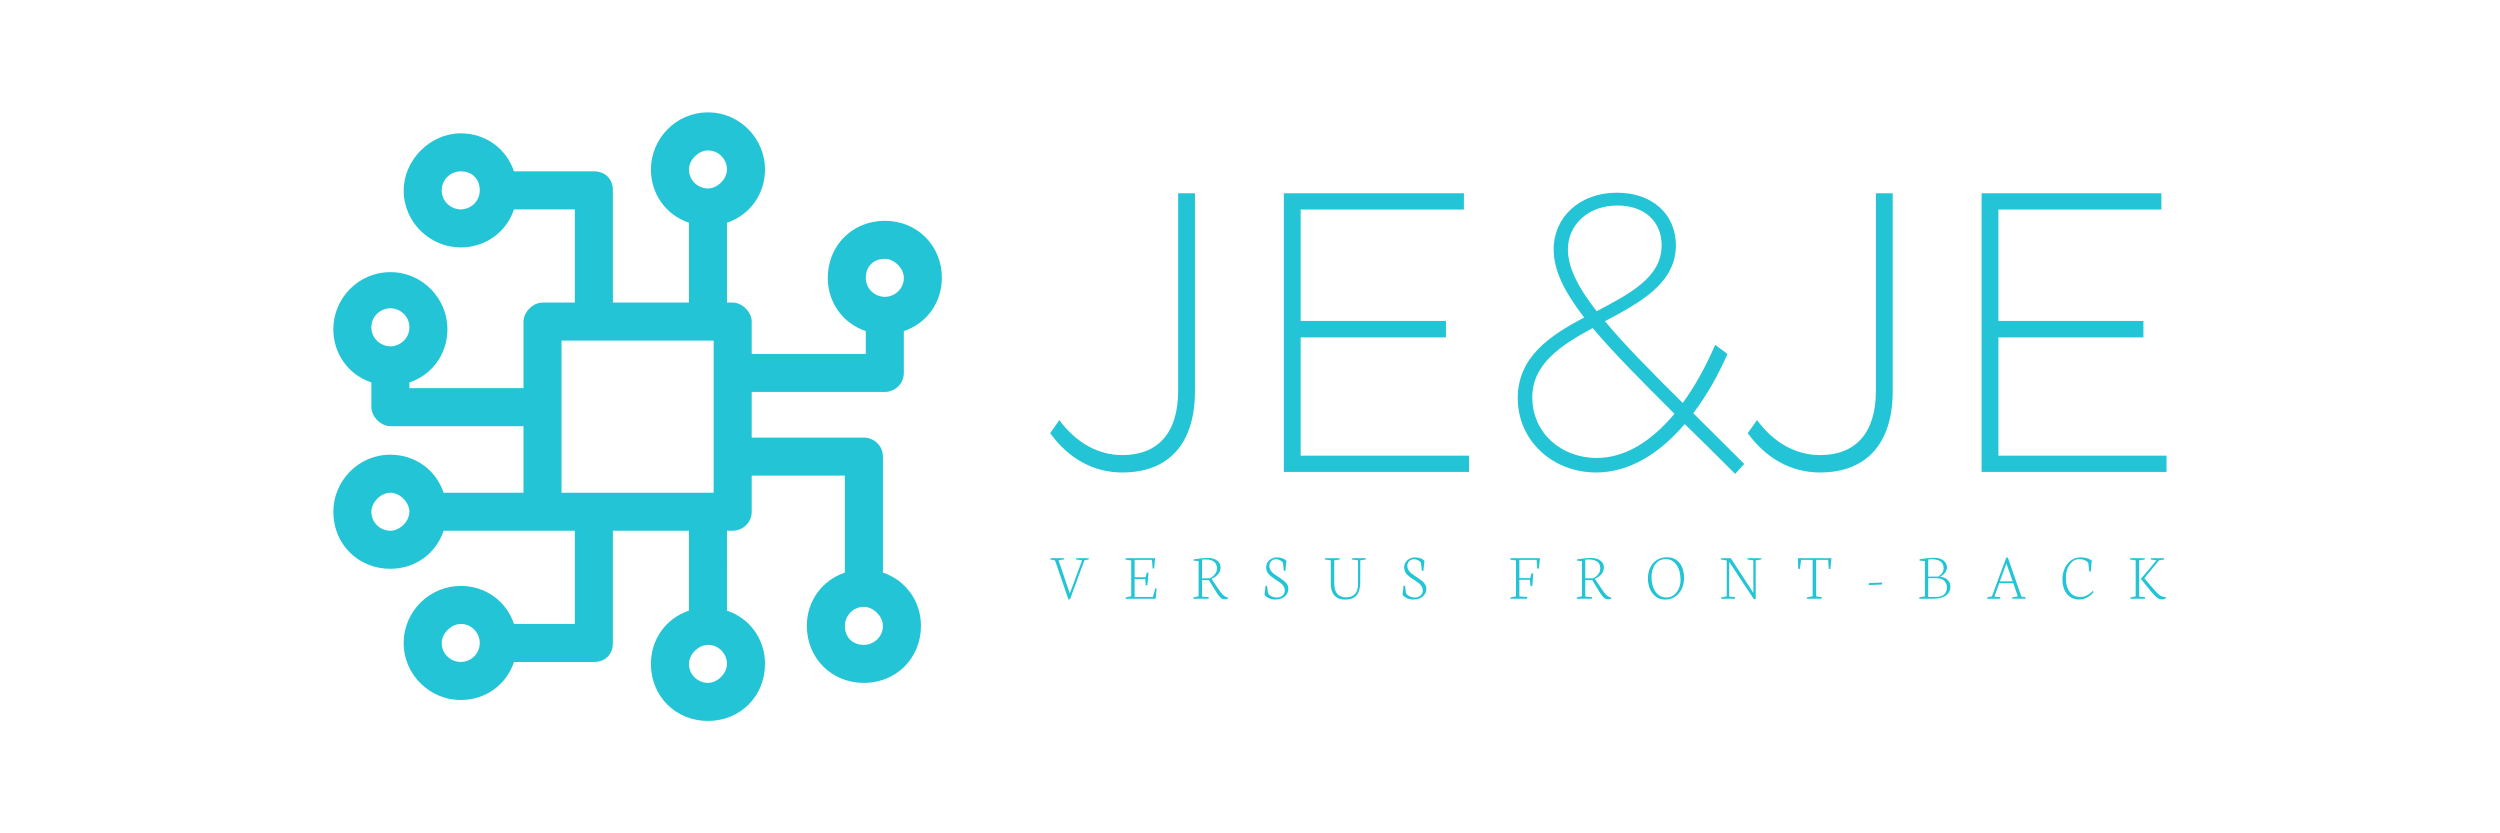 <svg data-v-fde0c5aa="" xmlns="http://www.w3.org/2000/svg" viewBox="0 100 300 100" class="iconLeftSlogan" style="
"><g data-v-fde0c5aa="" id="4e753c62-3217-49ee-85aa-88d4d621420b" fill="#22C4D6" transform="matrix(3.419,0,0,3.419,125.922,110.302)"><path d="M0.03 12.19C0.67 13.08 1.55 13.57 2.56 13.57C4.19 13.57 5.11 12.56 5.11 10.72L5.11 3.77L4.52 3.77L4.52 10.71C4.52 12.17 3.82 12.96 2.56 12.96C1.72 12.96 0.94 12.53 0.35 11.73ZM8.23 13.55L14.73 13.55L14.73 12.98L8.82 12.98L8.82 8.83L13.92 8.83L13.92 8.25L8.82 8.25L8.82 4.34L14.55 4.34L14.55 3.77L8.23 3.77ZM16.44 10.96C16.44 12.46 17.67 13.57 19.19 13.57C20.31 13.57 21.38 12.95 22.30 11.87C22.85 12.40 23.44 12.99 24.07 13.62L24.39 13.27L22.60 11.49C23.04 10.91 23.45 10.21 23.80 9.41L23.37 9.09C23.03 9.87 22.65 10.56 22.23 11.13C21.10 10.01 20.17 9.07 19.50 8.26C20.75 7.60 21.99 6.92 21.99 5.60C21.99 4.51 21.17 3.75 19.92 3.75C18.61 3.75 17.70 4.61 17.70 5.74C17.70 6.47 18.07 7.22 18.77 8.13C17.58 8.76 16.44 9.51 16.44 10.96ZM16.95 10.93C16.95 9.76 17.96 9.10 19.07 8.50C19.78 9.35 20.76 10.33 21.94 11.51C21.11 12.50 20.19 13.06 19.21 13.06C17.96 13.06 16.95 12.18 16.95 10.93ZM18.20 5.74C18.20 4.89 18.89 4.20 19.94 4.20C20.89 4.20 21.49 4.76 21.49 5.60C21.49 6.72 20.38 7.29 19.21 7.91C18.55 7.07 18.20 6.37 18.20 5.74ZM24.51 12.19C25.16 13.08 26.04 13.57 27.05 13.57C28.67 13.57 29.60 12.56 29.60 10.72L29.60 3.77L29.01 3.77L29.01 10.71C29.01 12.17 28.31 12.96 27.05 12.96C26.21 12.96 25.42 12.53 24.84 11.73ZM32.72 13.55L39.21 13.55L39.21 12.98L33.31 12.98L33.31 8.83L38.40 8.83L38.40 8.25L33.31 8.25L33.31 4.34L39.03 4.34L39.03 3.77L32.72 3.77Z"></path></g><defs data-v-fde0c5aa=""><!----></defs><g data-v-fde0c5aa="" id="758a5628-52bb-40c2-ab61-cc9b07a2d7bc" stroke="none" fill="#22C4D6" transform="matrix(2.282,0,0,2.282,35.892,108.924)"><switch><g><path d="M30.8 16.7c.5 0 1-.4 1-1v-2.2c1.2-.4 2-1.5 2-2.8 0-1.7-1.3-3-3-3s-3 1.3-3 3c0 1.3.8 2.4 2 2.8v1.2h-6V13c0-.5-.5-1-1-1h-.3V7.8c1.2-.4 2-1.5 2-2.8 0-1.6-1.3-3-3-3s-3 1.4-3 3c0 1.3.8 2.4 2 2.8V12h-4V6.1c0-.6-.4-1-1-1h-4.2c-.4-1.2-1.5-2-2.8-2-1.6 0-3 1.4-3 3 0 1.7 1.4 3 3 3 1.3 0 2.4-.8 2.8-2h3.2V12h-1.7c-.5 0-1 .5-1 1v3.5h-6v-.3c1.2-.4 2-1.5 2-2.8 0-1.6-1.3-3-3-3s-3 1.4-3 3c0 1.3.8 2.4 2 2.8v1.3c0 .5.5 1 1 1h7V22H7.6c-.4-1.2-1.5-2-2.8-2-1.7 0-3 1.4-3 3 0 1.7 1.3 3 3 3 1.3 0 2.4-.8 2.8-2h6.9v4.9h-3.2c-.4-1.2-1.5-2-2.8-2-1.6 0-3 1.3-3 3s1.4 3 3 3c1.3 0 2.4-.8 2.8-2h4.2c.6 0 1-.4 1-1V24h4v4.2c-1.2.4-2 1.5-2 2.8 0 1.7 1.3 3 3 3s3-1.3 3-3c0-1.3-.8-2.4-2-2.8V24h.3c.5 0 1-.4 1-1v-1.9h4.9v5.1c-1.2.4-2 1.5-2 2.8 0 1.7 1.3 3 3 3s3-1.3 3-3c0-1.3-.8-2.4-2-2.8v-6.1c0-.6-.5-1-1-1h-5.9v-2.4h7zm0-7c.5 0 1 .5 1 1 0 .6-.5 1-1 1s-1-.4-1-1 .4-1 1-1zM8.5 7.1c-.5 0-1-.4-1-1s.5-1 1-1c.6 0 1 .4 1 1s-.5 1-1 1zm-3.7 7.2c-.5 0-1-.4-1-1s.5-1 1-1 1 .4 1 1-.5 1-1 1zm0 9.7c-.5 0-1-.4-1-1 0-.5.5-1 1-1s1 .5 1 1-.5 1-1 1zm3.7 6.9c-.5 0-1-.4-1-1 0-.5.5-1 1-1 .6 0 1 .5 1 1 0 .6-.5 1-1 1zm5.3-8.9v-8h8v8h-8zm7.7 10c-.5 0-1-.4-1-1 0-.5.5-1 1-1 .6 0 1 .5 1 1s-.5 1-1 1zm0-26c-.5 0-1-.4-1-1 0-.5.5-1 1-1 .6 0 1 .5 1 1s-.5 1-1 1zm8.2 22c.5 0 1 .5 1 1 0 .6-.5 1-1 1-.6 0-1-.4-1-1 0-.5.4-1 1-1z"></path></g></switch></g><g data-v-fde0c5aa="" id="855dbda2-eaae-4622-959c-2f15d048f5c3" fill="#22C4D6" transform="matrix(0.571,0,0,0.571,125.842,163.624)"><path d="M1.33 6.34L0.32 6.14L0.35 5.89L3.25 5.89L3.22 6.14L2.07 6.32L4.44 13.30L7.01 6.34L5.74 6.14L5.76 5.89L8.43 5.89L8.40 6.14L7.52 6.32L4.50 14.47L4.16 14.57L1.33 6.34ZM17.35 6.36L16.13 6.18L16.17 5.89L22.37 5.89L22.16 8.07L21.84 8.03L21.71 6.24L18.06 6.24L18.06 9.89L20.35 9.89L20.60 8.94L20.97 8.89L20.75 11.55L20.40 11.61L20.29 10.26L18.06 10.26L18.06 14.03L21.90 14.03L22.41 12.19L22.69 12.26L22.48 14.40L16.15 14.40L16.19 14.11L17.35 13.90L17.35 6.36ZM32.22 6.18L32.22 10.11L33.77 10.11L33.77 10.11Q34.45 9.86 34.91 9.28L34.91 9.28L34.91 9.28Q35.37 8.70 35.37 8.02L35.37 8.02L35.37 8.02Q35.37 7.11 34.75 6.63L34.75 6.63L34.75 6.63Q34.13 6.15 33.04 6.15L33.04 6.15L32.22 6.18ZM33.59 14.40L30.40 14.40L30.45 14.11L31.51 13.90L31.51 6.51L30.42 6.37L30.48 6.13L30.48 6.13Q32.31 5.83 33.39 5.83L33.39 5.83L33.39 5.83Q34.15 5.83 34.76 6.05L34.76 6.05L34.76 6.05Q35.37 6.27 35.75 6.73L35.75 6.73L35.75 6.73Q36.12 7.19 36.12 7.83L36.12 7.83L36.12 7.83Q36.12 8.57 35.69 9.14L35.69 9.14L35.69 9.14Q35.27 9.72 34.23 10.23L34.23 10.23L34.23 10.23L35.55 12.19L35.55 12.19Q36.26 13.23 36.61 13.58L36.61 13.58L36.61 13.58Q36.96 13.92 37.34 14.05L37.34 14.05L37.67 14.16L37.63 14.42L37.63 14.42Q37.33 14.52 36.99 14.52L36.99 14.52L36.99 14.52Q36.70 14.52 36.45 14.40L36.45 14.40L36.45 14.40Q36.20 14.28 35.95 14.01L35.95 14.01L35.95 14.01Q35.71 13.75 35.53 13.48L35.53 13.48L35.53 13.48Q35.34 13.22 35.07 12.77L35.07 12.77L33.68 10.49L32.22 10.49L32.22 13.95L33.66 14.08L33.59 14.40ZM45.36 13.60L45.36 13.60L45.57 11.66L45.90 11.71L46.09 13.21L46.09 13.21Q46.31 13.64 46.84 13.89L46.84 13.89L46.84 13.89Q47.37 14.14 47.97 14.14L47.97 14.14L47.97 14.14Q48.66 14.14 49.14 13.74L49.14 13.74L49.14 13.74Q49.62 13.33 49.62 12.61L49.62 12.61L49.62 12.61Q49.62 12.20 49.40 11.83L49.40 11.83L49.40 11.83Q49.18 11.46 48.84 11.18L48.84 11.18L48.84 11.18Q48.49 10.90 48.07 10.63L48.07 10.63L48.07 10.63Q47.65 10.36 47.24 10.07L47.24 10.07L47.24 10.07Q46.82 9.79 46.47 9.48L46.47 9.48L46.47 9.48Q46.13 9.17 45.91 8.75L45.91 8.75L45.91 8.75Q45.70 8.33 45.70 7.84L45.70 7.84L45.70 7.84Q45.70 6.88 46.39 6.29L46.39 6.29L46.39 6.29Q47.09 5.71 47.97 5.71L47.97 5.71L47.97 5.71Q48.56 5.71 49.10 5.90L49.10 5.90L49.10 5.90Q49.64 6.09 49.96 6.46L49.96 6.46L49.74 8.58L49.42 8.53L49.24 6.87L49.24 6.87Q49.05 6.54 48.64 6.32L48.64 6.32L48.64 6.32Q48.22 6.10 47.79 6.10L47.79 6.10L47.79 6.10Q47.20 6.10 46.78 6.48L46.78 6.48L46.78 6.48Q46.37 6.87 46.37 7.52L46.37 7.52L46.37 7.52Q46.37 7.96 46.59 8.35L46.59 8.35L46.59 8.35Q46.81 8.74 47.16 9.03L47.16 9.03L47.16 9.03Q47.52 9.32 47.94 9.61L47.94 9.61L47.94 9.61Q48.36 9.89 48.79 10.17L48.79 10.17L48.79 10.17Q49.22 10.45 49.57 10.75L49.57 10.75L49.57 10.75Q49.92 11.05 50.15 11.45L50.15 11.45L50.15 11.45Q50.37 11.85 50.37 12.29L50.37 12.29L50.37 12.29Q50.37 13.28 49.62 13.93L49.62 13.93L49.62 13.93Q48.86 14.57 47.62 14.57L47.62 14.57L47.62 14.57Q46.91 14.57 46.31 14.30L46.31 14.30L46.31 14.30Q45.71 14.03 45.36 13.60ZM59.29 6.33L58.06 6.16L58.08 5.89L61.19 5.89L61.16 6.16L60.01 6.32L60.01 11.01L60.01 11.01Q60.01 11.87 60.19 12.49L60.19 12.49L60.19 12.49Q60.37 13.10 60.72 13.45L60.72 13.45L60.72 13.45Q61.07 13.79 61.51 13.95L61.51 13.95L61.51 13.95Q61.96 14.11 62.55 14.11L62.55 14.11L62.55 14.11Q63.72 14.11 64.37 13.40L64.37 13.40L64.37 13.40Q65.01 12.68 65.01 11.33L65.01 11.33L65.01 6.33L63.74 6.16L63.77 5.89L66.68 5.89L66.62 6.16L65.49 6.32L65.47 11.05L65.47 11.05Q65.46 12.78 64.72 13.68L64.72 13.68L64.72 13.68Q63.98 14.58 62.32 14.58L62.32 14.58L62.32 14.58Q61.82 14.58 61.40 14.49L61.40 14.49L61.40 14.49Q60.98 14.40 60.58 14.16L60.58 14.16L60.58 14.16Q60.18 13.93 59.91 13.56L59.91 13.56L59.91 13.56Q59.63 13.19 59.46 12.60L59.46 12.60L59.46 12.60Q59.29 12.01 59.29 11.24L59.29 11.24L59.29 6.33ZM74.37 13.60L74.37 13.60L74.57 11.66L74.90 11.71L75.09 13.21L75.09 13.21Q75.32 13.64 75.85 13.89L75.85 13.89L75.85 13.89Q76.38 14.14 76.98 14.14L76.98 14.14L76.98 14.14Q77.66 14.14 78.14 13.74L78.14 13.74L78.14 13.74Q78.62 13.33 78.62 12.61L78.62 12.61L78.62 12.61Q78.62 12.20 78.40 11.83L78.40 11.83L78.40 11.83Q78.19 11.46 77.84 11.18L77.84 11.18L77.84 11.18Q77.50 10.90 77.08 10.63L77.08 10.63L77.08 10.63Q76.66 10.36 76.24 10.07L76.24 10.07L76.24 10.07Q75.82 9.79 75.48 9.48L75.48 9.48L75.48 9.48Q75.13 9.17 74.92 8.75L74.92 8.75L74.92 8.75Q74.70 8.33 74.70 7.84L74.70 7.84L74.70 7.84Q74.70 6.88 75.40 6.29L75.40 6.29L75.40 6.29Q76.09 5.71 76.97 5.71L76.97 5.71L76.97 5.71Q77.56 5.71 78.10 5.90L78.10 5.90L78.10 5.90Q78.64 6.09 78.97 6.46L78.97 6.46L78.74 8.58L78.43 8.53L78.24 6.87L78.24 6.87Q78.06 6.54 77.64 6.32L77.64 6.32L77.64 6.32Q77.23 6.10 76.79 6.10L76.79 6.10L76.79 6.10Q76.20 6.10 75.79 6.48L75.79 6.48L75.79 6.48Q75.37 6.87 75.37 7.52L75.37 7.52L75.37 7.52Q75.37 7.96 75.60 8.35L75.60 8.35L75.60 8.35Q75.82 8.74 76.17 9.03L76.17 9.03L76.17 9.03Q76.52 9.32 76.95 9.61L76.95 9.61L76.95 9.61Q77.37 9.89 77.80 10.17L77.80 10.17L77.80 10.17Q78.22 10.45 78.58 10.75L78.58 10.75L78.58 10.75Q78.93 11.05 79.15 11.45L79.15 11.45L79.15 11.45Q79.37 11.85 79.37 12.29L79.37 12.29L79.37 12.29Q79.37 13.28 78.62 13.93L78.62 13.93L78.62 13.93Q77.87 14.57 76.62 14.57L76.62 14.57L76.62 14.57Q75.91 14.57 75.31 14.30L75.31 14.30L75.31 14.30Q74.71 14.03 74.37 13.60ZM98.21 6.36L97.00 6.18L97.05 5.89L103.24 5.89L103.02 8.09L102.68 8.04L102.54 6.24L98.92 6.24L98.92 10.07L101.19 10.07L101.46 9.11L101.84 9.06L101.63 11.72L101.25 11.77L101.13 10.43L98.92 10.43L98.92 13.92L100.60 14.03L100.52 14.40L97.03 14.40L97.05 14.11L98.21 13.90L98.21 6.36ZM112.77 6.18L112.77 10.11L114.32 10.11L114.32 10.11Q115.01 9.86 115.47 9.28L115.47 9.28L115.47 9.28Q115.92 8.70 115.92 8.02L115.92 8.02L115.92 8.02Q115.92 7.11 115.31 6.63L115.31 6.63L115.31 6.63Q114.69 6.15 113.60 6.15L113.60 6.15L112.77 6.18ZM114.15 14.40L110.95 14.40L111.00 14.11L112.07 13.90L112.07 6.51L110.97 6.37L111.04 6.13L111.04 6.13Q112.86 5.83 113.94 5.83L113.94 5.83L113.94 5.83Q114.71 5.83 115.32 6.05L115.32 6.05L115.32 6.05Q115.92 6.27 116.30 6.73L116.30 6.73L116.30 6.73Q116.68 7.19 116.68 7.83L116.68 7.83L116.68 7.83Q116.68 8.57 116.25 9.14L116.25 9.14L116.25 9.14Q115.82 9.72 114.79 10.23L114.79 10.23L114.79 10.23L116.11 12.19L116.11 12.19Q116.82 13.23 117.16 13.58L117.16 13.58L117.16 13.58Q117.51 13.92 117.89 14.05L117.89 14.05L118.22 14.16L118.18 14.42L118.18 14.42Q117.89 14.52 117.54 14.52L117.54 14.52L117.54 14.52Q117.26 14.52 117.00 14.40L117.00 14.40L117.00 14.40Q116.75 14.28 116.51 14.01L116.51 14.01L116.51 14.01Q116.27 13.75 116.08 13.48L116.08 13.48L116.08 13.48Q115.90 13.22 115.62 12.77L115.62 12.77L114.24 10.49L112.77 10.49L112.77 13.95L114.21 14.08L114.15 14.40ZM126.69 9.75L126.69 9.75L126.69 9.75Q126.69 11.03 127.05 12.01L127.05 12.01L127.05 12.01Q127.42 13.00 128.13 13.57L128.13 13.57L128.13 13.57Q128.85 14.14 129.83 14.14L129.83 14.14L129.83 14.14Q130.40 14.14 130.89 13.92L130.89 13.92L130.89 13.92Q131.39 13.70 131.73 13.33L131.73 13.33L131.73 13.33Q132.08 12.96 132.32 12.49L132.32 12.49L132.32 12.49Q132.56 12.01 132.68 11.50L132.68 11.50L132.68 11.50Q132.79 10.99 132.79 10.48L132.79 10.48L132.79 10.48Q132.79 8.50 131.94 7.29L131.94 7.29L131.94 7.29Q131.09 6.07 129.64 6.07L129.64 6.07L129.64 6.07Q129.06 6.07 128.57 6.28L128.57 6.28L128.57 6.28Q128.08 6.49 127.74 6.85L127.74 6.85L127.74 6.85Q127.39 7.21 127.16 7.69L127.16 7.69L127.16 7.69Q126.92 8.16 126.80 8.69L126.80 8.69L126.80 8.69Q126.69 9.21 126.69 9.75ZM125.94 10.16L125.94 10.16L125.94 10.16Q125.94 8.16 127.04 6.92L127.04 6.92L127.04 6.92Q128.13 5.69 129.97 5.69L129.97 5.69L129.97 5.69Q131.11 5.69 131.92 6.27L131.92 6.27L131.92 6.27Q132.74 6.86 133.14 7.84L133.14 7.84L133.14 7.84Q133.53 8.83 133.53 10.11L133.53 10.11L133.53 10.11Q133.53 10.75 133.38 11.38L133.38 11.38L133.38 11.38Q133.23 12.00 132.91 12.58L132.91 12.58L132.91 12.58Q132.58 13.17 132.12 13.61L132.12 13.61L132.12 13.61Q131.66 14.05 130.98 14.32L130.98 14.32L130.98 14.32Q130.31 14.58 129.50 14.58L129.50 14.58L129.50 14.58Q128.45 14.58 127.62 13.98L127.62 13.98L127.62 13.98Q126.80 13.37 126.37 12.37L126.37 12.37L126.37 12.37Q125.94 11.37 125.94 10.16ZM142.50 6.36L141.24 6.14L141.29 5.89L143.36 5.89L148.09 13.17L148.09 6.33L146.84 6.16L146.88 5.89L149.78 5.89L149.72 6.16L148.59 6.32L148.59 14.44L148.22 14.52L143.01 6.65L143.01 13.95L144.27 14.08L144.20 14.40L141.32 14.40L141.36 14.11L142.50 13.90L142.50 6.36ZM157.52 8.09L157.45 5.89L164.51 5.89L164.27 8.16L163.93 8.12L163.82 6.24L161.28 6.24L161.28 13.90L162.49 14.08L162.42 14.40L159.32 14.40L159.35 14.11L160.55 13.90L160.55 6.24L158.12 6.24L157.88 8.15L157.52 8.09ZM175.12 11.41L172.33 11.53L172.40 11.12L175.18 11.00L175.12 11.41ZM184.84 6.15L184.84 9.75L186.96 9.75L186.96 9.75Q187.41 9.45 187.75 9.01L187.75 9.01L187.75 9.01Q188.08 8.57 188.08 8.02L188.08 8.02L188.08 8.02Q188.08 7.08 187.44 6.59L187.44 6.59L187.44 6.59Q186.81 6.11 185.67 6.11L185.67 6.11L185.67 6.11Q185.02 6.11 184.84 6.15L184.84 6.15ZM184.84 10.08L184.84 14.03L186.52 14.03L186.52 14.03Q187.15 14.03 187.61 13.85L187.61 13.85L187.61 13.85Q188.07 13.68 188.31 13.38L188.31 13.38L188.31 13.38Q188.56 13.08 188.67 12.74L188.67 12.74L188.67 12.74Q188.77 12.41 188.77 12.02L188.77 12.02L188.77 12.02Q188.77 11.68 188.67 11.36L188.67 11.36L188.67 11.36Q188.56 11.04 188.32 10.74L188.32 10.74L188.32 10.74Q188.08 10.45 187.63 10.26L187.63 10.26L187.63 10.26Q187.19 10.08 186.59 10.08L186.59 10.08L184.84 10.08ZM185.84 14.40L182.94 14.40L182.99 14.11L184.15 13.90L184.15 6.51L182.97 6.36L183.04 6.12L183.04 6.12Q183.16 6.10 183.60 6.03L183.60 6.03L183.60 6.03Q184.04 5.96 184.21 5.94L184.21 5.94L184.21 5.94Q184.39 5.91 184.74 5.87L184.74 5.87L184.74 5.87Q185.10 5.83 185.41 5.82L185.41 5.82L185.41 5.82Q185.72 5.80 186.07 5.80L186.07 5.80L186.07 5.80Q187.35 5.80 188.07 6.38L188.07 6.38L188.07 6.38Q188.78 6.96 188.78 7.79L188.78 7.79L188.78 7.79Q188.78 8.98 187.37 9.76L187.37 9.76L187.37 9.80L187.37 9.80Q188.36 9.86 188.93 10.46L188.93 10.46L188.93 10.46Q189.50 11.05 189.50 11.80L189.50 11.80L189.50 11.80Q189.50 12.22 189.40 12.58L189.40 12.58L189.40 12.58Q189.29 12.95 189.03 13.29L189.03 13.29L189.03 13.29Q188.77 13.63 188.36 13.87L188.36 13.87L188.36 13.87Q187.96 14.11 187.31 14.25L187.31 14.25L187.31 14.25Q186.67 14.40 185.84 14.40L185.84 14.40ZM201.27 6.98L199.90 10.75L202.59 10.75L201.27 6.98ZM199.95 14.40L197.22 14.40L197.26 14.11L198.23 13.90L201.22 5.82L201.58 5.73L204.42 13.95L205.32 14.08L205.27 14.39L202.47 14.39L202.54 14.10L203.67 13.90L202.72 11.13L199.77 11.13L198.75 13.95L200.01 14.08L199.95 14.40ZM213.04 10.25L213.04 10.25L213.04 10.25Q213.04 9.73 213.15 9.21L213.15 9.21L213.15 9.21Q213.25 8.68 213.46 8.17L213.46 8.17L213.46 8.17Q213.66 7.66 213.99 7.22L213.99 7.22L213.99 7.22Q214.31 6.77 214.73 6.44L214.73 6.44L214.73 6.44Q215.14 6.10 215.70 5.90L215.70 5.90L215.70 5.90Q216.25 5.71 216.89 5.71L216.89 5.71L216.89 5.71Q218.31 5.71 219.21 6.39L219.21 6.39L219.00 8.70L218.68 8.64L218.48 6.87L218.48 6.87Q217.88 6.09 216.57 6.09L216.57 6.09L216.57 6.09Q215.42 6.09 214.59 7.19L214.59 7.19L214.59 7.19Q213.77 8.30 213.77 10.00L213.77 10.00L213.77 10.00Q213.77 11.92 214.57 12.97L214.57 12.97L214.57 12.97Q215.37 14.03 216.85 14.03L216.85 14.03L216.85 14.03Q217.58 14.03 218.27 13.65L218.27 13.65L218.27 13.65Q218.96 13.28 219.43 12.74L219.43 12.74L219.59 12.99L219.59 12.99Q219.42 13.25 219.13 13.51L219.13 13.51L219.13 13.51Q218.85 13.77 218.46 14.02L218.46 14.02L218.46 14.02Q218.07 14.27 217.57 14.42L217.57 14.42L217.57 14.42Q217.06 14.57 216.54 14.57L216.54 14.57L216.54 14.57Q214.96 14.57 214.00 13.40L214.00 13.40L214.00 13.40Q213.04 12.22 213.04 10.25ZM229.56 10.27L229.54 10.17L229.54 10.17Q230.19 9.47 230.55 9.04L230.55 9.04L232.81 6.33L231.63 6.16L231.66 5.89L234.44 5.89L234.42 6.16L233.37 6.32L230.25 10.10L232.05 12.20L232.05 12.20Q232.84 13.13 233.34 13.54L233.34 13.54L233.34 13.54Q233.84 13.94 234.42 14.03L234.42 14.03L234.79 14.08L234.71 14.38L234.71 14.38Q234.71 14.38 234.58 14.42L234.58 14.42L234.58 14.42Q234.45 14.46 234.40 14.48L234.40 14.48L234.40 14.48Q234.35 14.50 234.28 14.52L234.28 14.52L234.28 14.52Q234.21 14.53 234.14 14.54L234.14 14.54L234.14 14.54Q234.07 14.55 233.99 14.55L233.99 14.55L233.99 14.55Q233.66 14.55 233.36 14.43L233.36 14.43L233.36 14.43Q233.06 14.31 232.75 14.03L232.75 14.03L232.75 14.03Q232.44 13.75 232.22 13.51L232.22 13.51L232.22 13.51Q232.00 13.28 231.63 12.82L231.63 12.82L229.56 10.27ZM228.44 6.33L227.25 6.16L227.29 5.89L230.36 5.89L230.34 6.16L229.17 6.32L229.17 13.95L230.45 14.08L230.37 14.40L227.32 14.40L227.36 14.11L228.44 13.90L228.44 6.33Z"></path></g></svg>